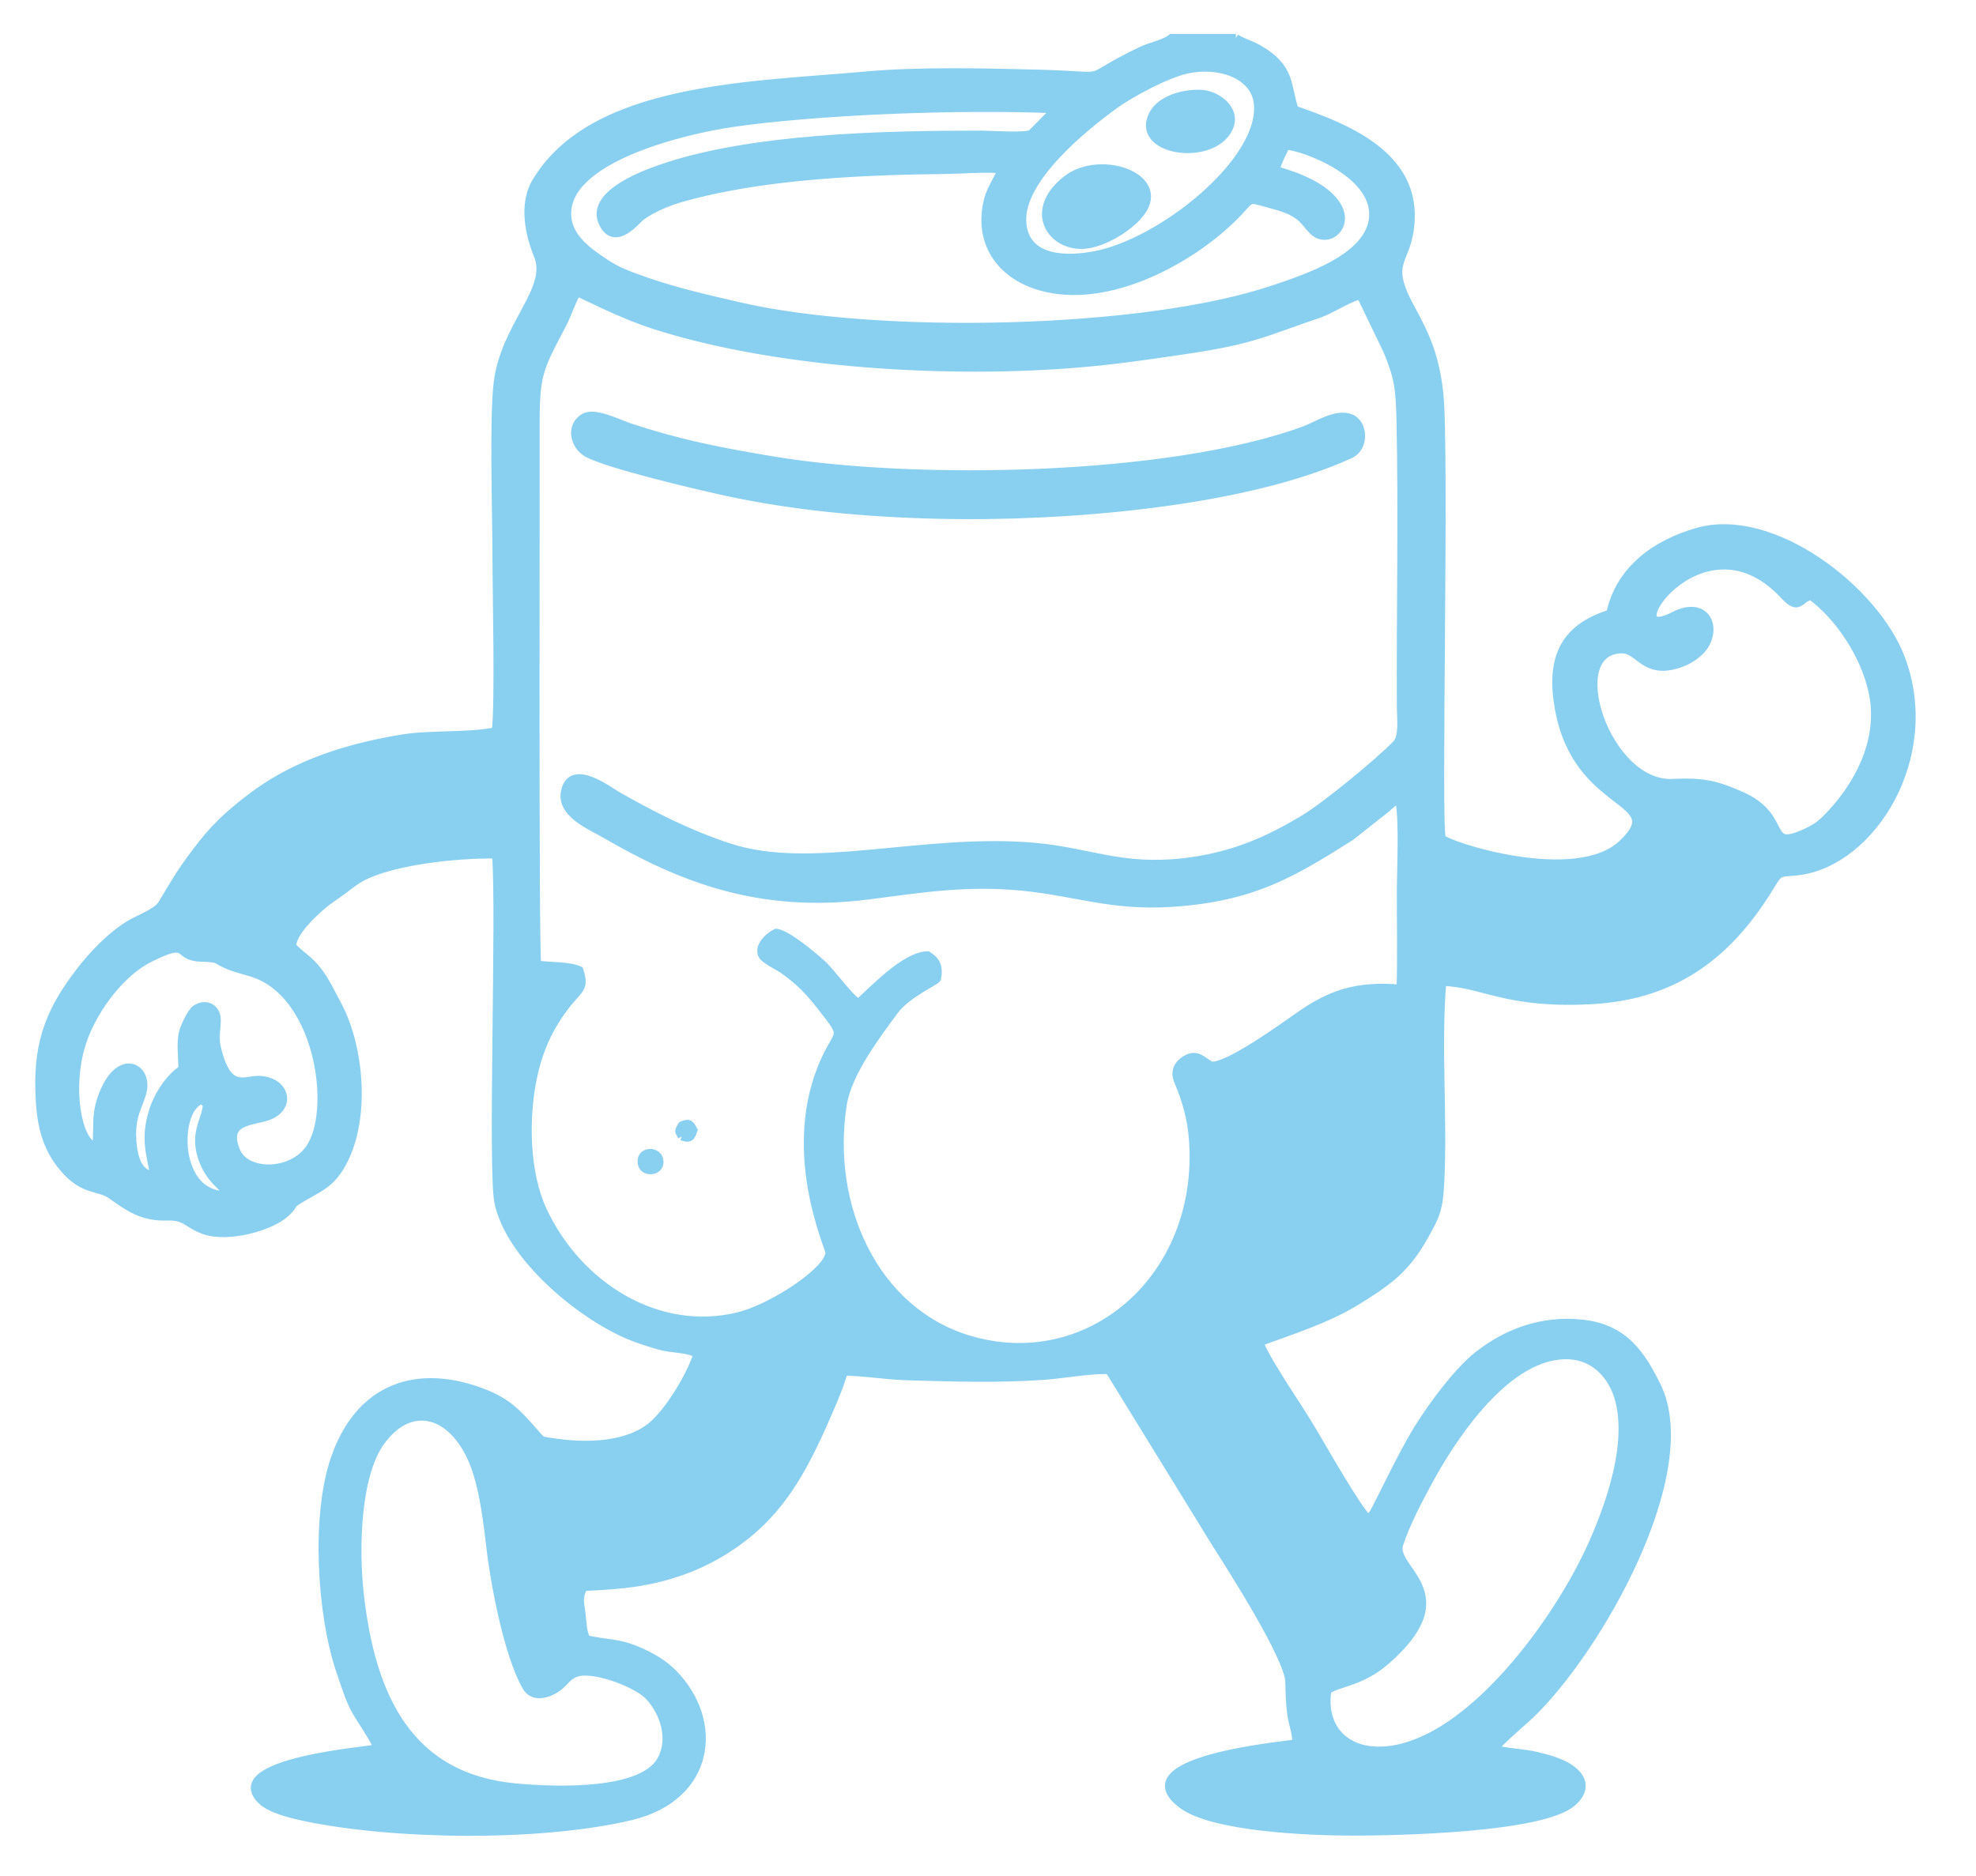 <svg xmlns="http://www.w3.org/2000/svg" xmlns:xlink="http://www.w3.org/1999/xlink" xmlns:inkscape="http://www.inkscape.org/namespaces/inkscape" version="1.1" width="247.498" height="235.027" viewBox="0 0 247.498 235.027">
<path transform="matrix(1,0,0,-1,0,235.027)" d="M45.058 35.387C44.405 41.291 44.704 50.31 47.706 54.429 51.795 60.04 57.492 57.728 59.763 50.489 60.601 47.815 61.066 44.241 61.396 41.358 61.944 36.566 63.606 27.811 65.894 23.742 66.765 22.195 68.683 22.776 69.863 23.631 71 24.455 71.284 25.669 73.461 25.611 75.939 25.544 79.942 23.922 81.263 22.546 82.931 20.809 84.38 17.415 82.809 14.539 80.52 10.35 70.076 10.589 64.569 11.103 51.266 12.347 46.503 22.316 45.058 35.387M166.259 23.284C167.658 24.235 170.541 24.297 173.582 26.949 183.36 35.477 174.189 38.335 175.261 41.576 176.127 44.194 177.607 46.996 178.847 49.298 181.872 54.915 188.836 65.651 196.596 65.231 199.864 65.054 201.925 62.564 202.696 59.988 204.411 54.26 201.609 46.541 199.604 41.947 195.937 33.544 187.672 21.844 179.21 17.485 171.297 13.408 165.266 16.748 166.259 23.284M28.654 85.277C25.523 85.226 23.955 87.133 23.267 89.796 22.639 92.228 23.002 96.344 25.223 97.234L25.878 96.759C26.018 95.049 24.232 93.402 25.249 90.155 26.174 87.201 28.001 86.432 28.654 85.277M22.853 101.09C21.337 100.126 19.761 97.894 19.114 95.702 18.151 92.439 18.762 90.689 19.314 87.828 17.004 87.822 16.578 90.803 16.548 92.987 16.586 95.426 17.24 96.171 17.805 98.028 18.817 101.356 14.775 103.571 12.679 97.346 11.941 95.153 12.28 93.759 12.074 91.471 9.832 91.368 8.215 99.142 10.583 105.229 12.092 109.106 15.322 113.284 18.788 115.002 24.001 117.585 21.786 115.138 25.214 115.045 27.788 114.975 26.815 114.794 28.728 114.036 29.907 113.569 31.182 113.335 32.215 112.926 40.145 109.778 42.031 95.548 38.688 91.03 36.344 87.861 30.784 87.893 29.574 90.852 27.941 94.85 31.848 94.438 33.771 95.257 36.582 96.455 35.722 99.646 32.43 99.742 30.681 99.794 28.651 98.211 27.309 103.204 26.793 105.122 27.121 105.499 27.155 107.188 27.186 108.765 25.786 109.478 24.49 108.607 23.962 108.253 23.068 106.367 22.901 105.637 22.604 104.331 22.825 102.466 22.853 101.09M175.275 134.817C175.762 132.036 175.47 126.49 175.46 123.227 175.447 119.24 175.552 115.148 175.42 111.178 169.797 111.652 166.588 110.461 162.664 107.716 160.889 106.473 153.667 101.232 151.703 101.541 150.674 101.99 149.967 103.237 148.437 102.249 147.411 101.586 147.072 100.686 147.598 99.476 148.57 97.237 149.236 94.819 149.423 92.225 150.674 74.895 136.301 62.593 121.16 67.278 109.495 70.888 103.585 83.939 105.556 96.622 106.179 100.635 109.817 105.39 112.04 108.411 113.569 110.488 117.125 112.023 117.364 112.427 117.682 114.044 117.168 114.741 116.183 115.356 113.283 115.288 109.224 110.852 107.543 109.394 106.59 109.743 104.099 113.248 102.927 114.298 101.879 115.237 98.638 118.004 97.223 118.179 96.642 117.921 94.963 116.712 95.429 115.447 95.665 114.805 97.45 114.019 98.244 113.443 100.251 111.986 101.299 110.908 103.05 108.662 105.896 105.013 105.078 105.997 103.399 102.393 98.123 91.067 103.909 78.729 103.89 78.094 103.823 75.801 96.658 71.147 92.469 70.124 82.405 67.665 72.415 73.899 67.987 83.411 65.824 88.057 65.658 94.917 66.786 100.17 67.337 102.742 68.19 104.959 69.478 107.048 72.241 111.529 73.47 110.591 72.568 113.481 71.341 114.065 68.863 113.966 67.288 114.182 66.954 116.271 67.126 175.548 67.093 181.067 67.05 188.281 67.483 188.725 70.449 194.41 71.111 195.678 71.573 197.241 72.263 198.389 73.125 198.147 77.478 195.691 82.484 194.126 97.805 189.339 118.936 188.131 135.078 189.485 139.84 189.885 143.625 190.451 148.144 191.115 157.12 192.433 158.252 193.355 165.346 195.752 166.612 196.18 169.418 197.965 170.423 198.006L173.743 191.121C175.093 187.866 175.32 186.507 175.41 182.515 175.672 170.892 175.4 158.341 175.459 146.507 175.466 144.948 175.772 142.713 174.888 141.802 172.6 139.445 166.041 134.078 163.369 132.462 159.008 129.823 154.411 127.692 148.138 127.001 140.389 126.148 136.393 128.33 129.617 128.939 115.747 130.186 101.716 125.46 91.332 128.876 86.176 130.572 81.723 132.86 77.244 135.406 76.272 135.959 71.606 139.572 70.778 135.931 70.139 133.121 73.888 131.627 75.748 130.548 85.148 125.094 95.025 121.065 108.821 122.85 115.398 123.7 121.04 124.621 127.972 123.947 134.71 123.292 139.167 121.436 146.654 121.907 156.913 122.552 161.928 125.633 169.185 130.216L173.618 133.713C174.227 134.26 174.506 134.578 175.275 134.817M226.823 160.381C230.215 157.93 233.659 152.941 234.603 148.076 235.802 141.888 232.395 136.408 229.5 133.266 228.641 132.332 227.977 131.61 226.737 130.993 220.649 127.967 224.392 132.581 218.08 135.362 215.112 136.669 213.431 137.144 209.539 136.944 201.192 136.516 195.614 153.522 203.086 153.677 205.408 153.725 205.939 150.263 210.58 151.959 211.627 152.341 212.901 153.192 213.485 154.119 215.153 156.764 213.404 159.837 209.669 157.893 201.701 153.744 213.073 171.639 223.465 160.439 225.346 158.411 225.328 160.01 226.823 160.381M148.528 226.277C152.68 227.241 157.137 225.659 157.541 222.122 158.366 214.905 145.442 204.542 136.969 203.027 132.626 202.25 128.269 202.856 128.041 207.261 127.764 212.605 135.682 219.043 139.655 221.917 141.695 223.392 146.076 225.708 148.528 226.277M122.903 218.163C110.771 218.163 93.964 217.827 82.671 213.877 80.135 212.991 73.486 210.427 75.656 206.786 77.2 204.196 79.753 207.477 80.268 207.868 81.661 208.927 83.784 209.77 85.328 210.211 93.279 212.483 102.803 213.263 111.148 213.572 113.524 213.66 115.962 213.701 118.343 213.728 120.342 213.751 123.637 214.011 125.436 213.81 125.085 212.685 124.104 211.407 123.743 209.978 122.451 204.873 125.101 200.68 130.215 199.163 138.832 196.607 149.785 202.746 155.198 208.533 156.802 210.249 156.377 210.204 158.827 209.534 160.505 209.076 161.899 208.712 162.997 207.718 163.529 207.235 163.815 206.776 164.36 206.2 166.228 204.221 169.25 206.663 167.36 209.446 165.922 211.562 162.824 212.862 159.804 213.715 159.954 214.671 160.639 215.845 161.054 216.771 163.162 216.709 172.918 213.188 171.925 207.359 171.113 202.599 163.535 200.162 159.643 198.835 143.365 193.285 110.047 192.642 92.639 196.652 88.25 197.663 84.073 198.611 79.839 200.167 77.204 201.135 76.555 201.529 74.5 202.985 73.128 203.957 71.306 205.532 71.069 207.716 70.264 215.127 85.792 218.73 91.518 219.582 101.841 221.118 119.95 221.869 132.18 221.337 132.17 221.27 129.174 218.281 129.16 218.272 128.423 217.846 124.109 218.163 122.903 218.163M154.797 230.267H146.729C145.788 229.527 144.097 229.232 142.978 228.696 134.49 224.63 140.261 225.548 129.889 225.806 123.165 225.974 115.039 226.173 108.388 225.566 94.095 224.26 74.171 224.21 67.087 212.158 65.514 209.481 66.246 205.729 67.358 203.054 69.144 198.761 63.22 194.308 62.334 187.08 61.789 182.635 62.177 170.65 62.181 165.467 62.185 160.952 62.519 146.837 62.097 143.429 58.853 142.71 53.903 143.092 50.353 142.507 43.679 141.407 37.224 139.4 31.926 135.489 29.495 133.695 27.316 131.849 25.352 129.333 22.724 125.968 22.319 125.13 20.256 121.721 19.666 120.746 17.331 119.873 16.407 119.329 14.005 117.915 11.634 115.471 9.868 113.142 6.485 108.683 4.76 104.795 4.923 98.507 5.023 94.646 5.546 91.526 7.964 88.684 10.501 85.702 12.355 86.439 13.946 85.31 16.143 83.751 17.831 82.52 20.914 82.62 23.376 82.7 23.39 81.652 25.613 80.884 28.655 79.835 33.899 81.364 35.7 82.982 37.566 84.659 35.38 83.584 39.193 85.731 40.892 86.688 41.685 87.345 42.596 88.828 45.954 94.293 45.218 103.734 42.224 109.253 41.455 110.672 40.793 112.117 39.834 113.366 38.603 114.969 37.632 115.305 36.587 116.507 36.666 118.263 39.185 120.577 40.461 121.669 41.245 122.341 42.281 122.966 43.091 123.587 44.113 124.372 44.758 124.903 46.01 125.465 49.923 127.219 57.179 128.042 62.127 127.97 62.716 120.626 61.577 88.429 62.43 84.381 63.864 77.573 72.644 70.319 78.726 67.749 79.961 67.227 81.406 66.761 82.859 66.371 84.171 66.018 86.298 66.085 87.35 65.387 86.485 62.629 83.802 58.242 81.684 56.441 78.779 53.971 73.863 53.662 69.363 54.339 67.663 54.595 67.953 54.422 66.978 55.535 64.986 57.81 63.648 59.329 60.649 60.498 52.166 63.804 44.983 61.189 41.923 52.273 39.475 45.138 40.2 32.932 42.547 25.871 44.53 19.902 44.305 21.315 46.784 17.077 46.832 16.994 47.042 16.624 47.075 16.474 47.187 15.958 47.267 16.346 47.005 15.979 46.755 15.741 27.88 14.378 32.704 9.517 33.824 8.388 36.348 7.765 38.245 7.366 49.189 5.059 67.567 4.76 79.03 7.495 89.043 9.884 90.248 19.33 84.334 25.376 83.178 26.557 81.668 27.478 79.786 28.273 77.333 29.31 75.984 29.075 73.463 29.665 72.972 30.488 72.969 31.853 72.834 32.917 72.641 34.436 72.431 34.825 73.09 36.209 78.178 36.44 81.585 36.784 85.858 38.358 87.516 38.968 89.366 39.9 90.837 40.824 97.551 45.039 100.494 50.635 103.617 57.784 104.328 59.412 105.237 61.518 105.692 63.182 108.014 63.182 111.053 62.683 113.534 62.61 119.253 62.441 125.117 62.255 130.816 62.668 133.409 62.856 136.497 63.47 138.912 63.381L152.347 41.553C154.076 38.842 161.388 27.432 161.485 24.353 161.533 22.84 161.537 21.673 161.735 20.248 161.897 19.084 162.48 17.567 162.332 16.62 160.673 16.339 140.602 14.512 148.072 8.939 151.876 6.101 163.599 5.567 169.463 5.563 174.962 5.559 192.989 5.922 196.881 9.168 198.387 10.424 198.602 11.935 196.991 13.232 195.866 14.139 194.281 14.606 192.57 15.026 190.859 15.446 188.599 15.505 187.172 15.911 187.563 16.621 191.034 19.593 191.519 20.052 200.082 28.144 212.861 50.609 207.519 61.415 205.589 65.32 203.468 68.621 198.211 69.201 192.92 69.785 188.552 67.91 185.17 65.285 182.795 63.442 179.583 59.263 177.515 55.901 175.463 52.564 172.525 46.242 171.961 45.364L171.383 44.711C169.93 46.085 165.769 53.468 164.497 55.599 163.446 57.361 162.179 59.31 161.049 61.055 160.367 62.109 157.911 65.981 157.81 66.827 158.34 67.253 165.4 69.246 169.686 71.877 173.819 74.414 176.084 76.001 178.425 80.203 179.784 82.641 180.217 83.439 180.39 86.726 180.821 94.932 179.971 103.955 180.654 112.023 185.892 111.831 188.578 109.173 199.231 109.716 210.142 110.271 216.792 115.825 221.818 124.136 222.988 126.072 222.874 125.566 225.358 125.894 234.439 127.095 242.738 140.172 238.122 152.513 234.896 161.142 222.001 171.095 212.614 168.405 207.445 166.924 202.889 163.755 201.678 158.155 195.658 156.292 194.136 152.257 195.274 146.117 197.642 133.339 209.255 135.076 203.203 129.324 197.381 123.79 181.082 129.164 180.599 130.004 179.957 131.12 181.056 178.977 180.269 185.834 179.781 190.085 178.786 192.648 176.782 196.285 173.288 202.631 176.422 201.882 176.695 207.458 177.102 215.761 168.446 219.109 162.157 221.288 161.121 224.217 161.854 226.503 157.584 228.94 156.698 229.446 155.611 229.733 154.797 230.267" fill="#89cff0" fill-rule="evenodd"/>
<path transform="matrix(1,0,0,-1,0,235.027)" stroke-width="1" stroke-linecap="butt" stroke-miterlimit="10" stroke-linejoin="miter" fill="none" stroke="#89cff0" d="M45.058 35.387C44.405 41.291 44.704 50.31 47.706 54.429 51.795 60.04 57.492 57.728 59.763 50.489 60.601 47.815 61.066 44.241 61.396 41.358 61.944 36.566 63.606 27.811 65.894 23.742 66.765 22.195 68.683 22.776 69.863 23.631 71 24.455 71.284 25.669 73.461 25.611 75.939 25.544 79.942 23.922 81.263 22.546 82.931 20.809 84.38 17.415 82.809 14.539 80.52 10.35 70.076 10.589 64.569 11.103 51.266 12.347 46.503 22.316 45.058 35.387M166.259 23.284C167.658 24.235 170.541 24.297 173.582 26.949 183.36 35.477 174.189 38.335 175.261 41.576 176.127 44.194 177.607 46.996 178.847 49.298 181.872 54.915 188.836 65.651 196.596 65.231 199.864 65.054 201.925 62.564 202.696 59.988 204.411 54.26 201.609 46.541 199.604 41.947 195.937 33.544 187.672 21.844 179.21 17.485 171.297 13.408 165.266 16.748 166.259 23.284M28.654 85.277C25.523 85.226 23.955 87.133 23.267 89.796 22.639 92.228 23.002 96.344 25.223 97.234L25.878 96.759C26.018 95.049 24.232 93.402 25.249 90.155 26.174 87.201 28.001 86.432 28.654 85.277M22.853 101.09C21.337 100.126 19.761 97.894 19.114 95.702 18.151 92.439 18.762 90.689 19.314 87.828 17.004 87.822 16.578 90.803 16.548 92.987 16.586 95.426 17.24 96.171 17.805 98.028 18.817 101.356 14.775 103.571 12.679 97.346 11.941 95.153 12.28 93.759 12.074 91.471 9.832 91.368 8.215 99.142 10.583 105.229 12.092 109.106 15.322 113.284 18.788 115.002 24.001 117.585 21.786 115.138 25.214 115.045 27.788 114.975 26.815 114.794 28.728 114.036 29.907 113.569 31.182 113.335 32.215 112.926 40.145 109.778 42.031 95.548 38.688 91.03 36.344 87.861 30.784 87.893 29.574 90.852 27.941 94.85 31.848 94.438 33.771 95.257 36.582 96.455 35.722 99.646 32.43 99.742 30.681 99.794 28.651 98.211 27.309 103.204 26.793 105.122 27.121 105.499 27.155 107.188 27.186 108.765 25.786 109.478 24.49 108.607 23.962 108.253 23.068 106.367 22.901 105.637 22.604 104.331 22.825 102.466 22.853 101.09M175.275 134.817C175.762 132.036 175.47 126.49 175.46 123.227 175.447 119.24 175.552 115.148 175.42 111.178 169.797 111.652 166.588 110.461 162.664 107.716 160.889 106.473 153.667 101.232 151.703 101.541 150.674 101.99 149.967 103.237 148.437 102.249 147.411 101.586 147.072 100.686 147.598 99.476 148.57 97.237 149.236 94.819 149.423 92.225 150.674 74.895 136.301 62.593 121.16 67.278 109.495 70.888 103.585 83.939 105.556 96.622 106.179 100.635 109.817 105.39 112.04 108.411 113.569 110.488 117.125 112.023 117.364 112.427 117.682 114.044 117.168 114.741 116.183 115.356 113.283 115.288 109.224 110.852 107.543 109.394 106.59 109.743 104.099 113.248 102.927 114.298 101.879 115.237 98.638 118.004 97.223 118.179 96.642 117.921 94.963 116.712 95.429 115.447 95.665 114.805 97.45 114.019 98.244 113.443 100.251 111.986 101.299 110.908 103.05 108.662 105.896 105.013 105.078 105.997 103.399 102.393 98.123 91.067 103.909 78.729 103.89 78.094 103.823 75.801 96.658 71.147 92.469 70.124 82.405 67.665 72.415 73.899 67.987 83.411 65.824 88.057 65.658 94.917 66.786 100.17 67.337 102.742 68.19 104.959 69.478 107.048 72.241 111.529 73.47 110.591 72.568 113.481 71.341 114.065 68.863 113.966 67.288 114.182 66.954 116.271 67.126 175.548 67.093 181.067 67.05 188.281 67.483 188.725 70.449 194.41 71.111 195.678 71.573 197.241 72.263 198.389 73.125 198.147 77.478 195.691 82.484 194.126 97.805 189.339 118.936 188.131 135.078 189.485 139.84 189.885 143.625 190.451 148.144 191.115 157.12 192.433 158.252 193.355 165.346 195.752 166.612 196.18 169.418 197.965 170.423 198.006L173.743 191.121C175.093 187.866 175.32 186.507 175.41 182.515 175.672 170.892 175.4 158.341 175.459 146.507 175.466 144.948 175.772 142.713 174.888 141.802 172.6 139.445 166.041 134.078 163.369 132.462 159.008 129.823 154.411 127.692 148.138 127.001 140.389 126.148 136.393 128.33 129.617 128.939 115.747 130.186 101.716 125.46 91.332 128.876 86.176 130.572 81.723 132.86 77.244 135.406 76.272 135.959 71.606 139.572 70.778 135.931 70.139 133.121 73.888 131.627 75.748 130.548 85.148 125.094 95.025 121.065 108.821 122.85 115.398 123.7 121.04 124.621 127.972 123.947 134.71 123.292 139.167 121.436 146.654 121.907 156.913 122.552 161.928 125.633 169.185 130.216L173.618 133.713C174.227 134.26 174.506 134.578 175.275 134.817M226.823 160.381C230.215 157.93 233.659 152.941 234.603 148.076 235.802 141.888 232.395 136.408 229.5 133.266 228.641 132.332 227.977 131.61 226.737 130.993 220.649 127.967 224.392 132.581 218.08 135.362 215.112 136.669 213.431 137.144 209.539 136.944 201.192 136.516 195.614 153.522 203.086 153.677 205.408 153.725 205.939 150.263 210.58 151.959 211.627 152.341 212.901 153.192 213.485 154.119 215.153 156.764 213.404 159.837 209.669 157.893 201.701 153.744 213.073 171.639 223.465 160.439 225.346 158.411 225.328 160.01 226.823 160.381M148.528 226.277C152.68 227.241 157.137 225.659 157.541 222.122 158.366 214.905 145.442 204.542 136.969 203.027 132.626 202.25 128.269 202.856 128.041 207.261 127.764 212.605 135.682 219.043 139.655 221.917 141.695 223.392 146.076 225.708 148.528 226.277M122.903 218.163C110.771 218.163 93.964 217.827 82.671 213.877 80.135 212.991 73.486 210.427 75.656 206.786 77.2 204.196 79.753 207.477 80.268 207.868 81.661 208.927 83.784 209.77 85.328 210.211 93.279 212.483 102.803 213.263 111.148 213.572 113.524 213.66 115.962 213.701 118.343 213.728 120.342 213.751 123.637 214.011 125.436 213.81 125.085 212.685 124.104 211.407 123.743 209.978 122.451 204.873 125.101 200.68 130.215 199.163 138.832 196.607 149.785 202.746 155.198 208.533 156.802 210.249 156.377 210.204 158.827 209.534 160.505 209.076 161.899 208.712 162.997 207.718 163.529 207.235 163.815 206.776 164.36 206.2 166.228 204.221 169.25 206.663 167.36 209.446 165.922 211.562 162.824 212.862 159.804 213.715 159.954 214.671 160.639 215.845 161.054 216.771 163.162 216.709 172.918 213.188 171.925 207.359 171.113 202.599 163.535 200.162 159.643 198.835 143.365 193.285 110.047 192.642 92.639 196.652 88.25 197.663 84.073 198.611 79.839 200.167 77.204 201.135 76.555 201.529 74.5 202.985 73.128 203.957 71.306 205.532 71.069 207.716 70.264 215.127 85.792 218.73 91.518 219.582 101.841 221.118 119.95 221.869 132.18 221.337 132.17 221.27 129.174 218.281 129.16 218.272 128.423 217.846 124.109 218.163 122.903 218.163M154.797 230.267H146.729C145.788 229.527 144.097 229.232 142.978 228.696 134.49 224.63 140.261 225.548 129.889 225.806 123.165 225.974 115.039 226.173 108.388 225.566 94.095 224.26 74.171 224.21 67.087 212.158 65.514 209.481 66.246 205.729 67.358 203.054 69.144 198.761 63.22 194.308 62.334 187.08 61.789 182.635 62.177 170.65 62.181 165.467 62.185 160.952 62.519 146.837 62.097 143.429 58.853 142.71 53.903 143.092 50.353 142.507 43.679 141.407 37.224 139.4 31.926 135.489 29.495 133.695 27.316 131.849 25.352 129.333 22.724 125.968 22.319 125.13 20.256 121.721 19.666 120.746 17.331 119.873 16.407 119.329 14.005 117.915 11.634 115.471 9.868 113.142 6.485 108.683 4.76 104.795 4.923 98.507 5.023 94.646 5.546 91.526 7.964 88.684 10.501 85.702 12.355 86.439 13.946 85.31 16.143 83.751 17.831 82.52 20.914 82.62 23.376 82.7 23.39 81.652 25.613 80.884 28.655 79.835 33.899 81.364 35.7 82.982 37.566 84.659 35.38 83.584 39.193 85.731 40.892 86.688 41.685 87.345 42.596 88.828 45.954 94.293 45.218 103.734 42.224 109.253 41.455 110.672 40.793 112.117 39.834 113.366 38.603 114.969 37.632 115.305 36.587 116.507 36.666 118.263 39.185 120.577 40.461 121.669 41.245 122.341 42.281 122.966 43.091 123.587 44.113 124.372 44.758 124.903 46.01 125.465 49.923 127.219 57.179 128.042 62.127 127.97 62.716 120.626 61.577 88.429 62.43 84.381 63.864 77.573 72.644 70.319 78.726 67.749 79.961 67.227 81.406 66.761 82.859 66.371 84.171 66.018 86.298 66.085 87.35 65.387 86.485 62.629 83.802 58.242 81.684 56.441 78.779 53.971 73.863 53.662 69.363 54.339 67.663 54.595 67.953 54.422 66.978 55.535 64.986 57.81 63.648 59.329 60.649 60.498 52.166 63.804 44.983 61.189 41.923 52.273 39.475 45.138 40.2 32.932 42.547 25.871 44.53 19.902 44.305 21.315 46.784 17.077 46.832 16.994 47.042 16.624 47.075 16.474 47.187 15.958 47.267 16.346 47.005 15.979 46.755 15.741 27.88 14.378 32.704 9.517 33.824 8.388 36.348 7.765 38.245 7.366 49.189 5.059 67.567 4.76 79.03 7.495 89.043 9.884 90.248 19.33 84.334 25.376 83.178 26.557 81.668 27.478 79.786 28.273 77.333 29.31 75.984 29.075 73.463 29.665 72.972 30.488 72.969 31.853 72.834 32.917 72.641 34.436 72.431 34.825 73.09 36.209 78.178 36.44 81.585 36.784 85.858 38.358 87.516 38.968 89.366 39.9 90.837 40.824 97.551 45.039 100.494 50.635 103.617 57.784 104.328 59.412 105.237 61.518 105.692 63.182 108.014 63.182 111.053 62.683 113.534 62.61 119.253 62.441 125.117 62.255 130.816 62.668 133.409 62.856 136.497 63.47 138.912 63.381L152.347 41.553C154.076 38.842 161.388 27.432 161.485 24.353 161.533 22.84 161.537 21.673 161.735 20.248 161.897 19.084 162.48 17.567 162.332 16.62 160.673 16.339 140.602 14.512 148.072 8.939 151.876 6.101 163.599 5.567 169.463 5.563 174.962 5.559 192.989 5.922 196.881 9.168 198.387 10.424 198.602 11.935 196.991 13.232 195.866 14.139 194.281 14.606 192.57 15.026 190.859 15.446 188.599 15.505 187.172 15.911 187.563 16.621 191.034 19.593 191.519 20.052 200.082 28.144 212.861 50.609 207.519 61.415 205.589 65.32 203.468 68.621 198.211 69.201 192.92 69.785 188.552 67.91 185.17 65.285 182.795 63.442 179.583 59.263 177.515 55.901 175.463 52.564 172.525 46.242 171.961 45.364L171.383 44.711C169.93 46.085 165.769 53.468 164.497 55.599 163.446 57.361 162.179 59.31 161.049 61.055 160.367 62.109 157.911 65.981 157.81 66.827 158.34 67.253 165.4 69.246 169.686 71.877 173.819 74.414 176.084 76.001 178.425 80.203 179.784 82.641 180.217 83.439 180.39 86.726 180.821 94.932 179.971 103.955 180.654 112.023 185.892 111.831 188.578 109.173 199.231 109.716 210.142 110.271 216.792 115.825 221.818 124.136 222.988 126.072 222.874 125.566 225.358 125.894 234.439 127.095 242.738 140.172 238.122 152.513 234.896 161.142 222.001 171.095 212.614 168.405 207.445 166.924 202.889 163.755 201.678 158.155 195.658 156.292 194.136 152.257 195.274 146.117 197.642 133.339 209.255 135.076 203.203 129.324 197.381 123.79 181.082 129.164 180.599 130.004 179.957 131.12 181.056 178.977 180.269 185.834 179.781 190.085 178.786 192.648 176.782 196.285 173.288 202.631 176.422 201.882 176.695 207.458 177.102 215.761 168.446 219.109 162.157 221.288 161.121 224.217 161.854 226.503 157.584 228.94 156.698 229.446 155.611 229.733 154.797 230.267"/>
<path transform="matrix(1,0,0,-1,0,235.027)" d="M73.185 182.747C71.298 181.653 71.941 179.156 73.553 178.258 76.137 176.819 87.865 174.073 91.015 173.396 99.515 171.57 108.338 170.747 117.623 170.529 132.801 170.173 155.63 171.909 169.093 178.088 171.035 178.979 170.838 182.025 169.134 182.665 167.325 183.344 164.956 181.714 163.384 181.136 146.48 174.922 114.54 174.394 96.833 177.347 90.277 178.441 85.121 179.433 78.912 181.494 77.466 181.974 74.486 183.501 73.185 182.747" fill="#89cff0" fill-rule="evenodd"/>
<path transform="matrix(1,0,0,-1,0,235.027)" stroke-width="1" stroke-linecap="butt" stroke-miterlimit="10" stroke-linejoin="miter" fill="none" stroke="#89cff0" d="M73.185 182.747C71.298 181.653 71.941 179.156 73.553 178.258 76.137 176.819 87.865 174.073 91.015 173.396 99.515 171.57 108.338 170.747 117.623 170.529 132.801 170.173 155.63 171.909 169.093 178.088 171.035 178.979 170.838 182.025 169.134 182.665 167.325 183.344 164.956 181.714 163.384 181.136 146.48 174.922 114.54 174.394 96.833 177.347 90.277 178.441 85.121 179.433 78.912 181.494 77.466 181.974 74.486 183.501 73.185 182.747"/>
<path transform="matrix(1,0,0,-1,0,235.027)" d="M143.231 208.907C145.602 213.081 137.694 215.689 133.639 212.572 128.285 208.458 132.043 203.425 136.672 204.487 139.299 205.091 142.259 207.197 143.231 208.907" fill="#89cff0" fill-rule="evenodd"/>
<path transform="matrix(1,0,0,-1,0,235.027)" stroke-width="1" stroke-linecap="butt" stroke-miterlimit="10" stroke-linejoin="miter" fill="none" stroke="#89cff0" d="M143.231 208.907C145.602 213.081 137.694 215.689 133.639 212.572 128.285 208.458 132.043 203.425 136.672 204.487 139.299 205.091 142.259 207.197 143.231 208.907"/>
<path transform="matrix(1,0,0,-1,0,235.027)" d="M153.924 218.987C155.002 221.283 152.438 223.245 150.261 223.285 147.824 223.329 145.289 222.386 144.424 220.73 141.963 216.02 151.865 214.6 153.924 218.987" fill="#89cff0" fill-rule="evenodd"/>
<path transform="matrix(1,0,0,-1,0,235.027)" stroke-width="1" stroke-linecap="butt" stroke-miterlimit="10" stroke-linejoin="miter" fill="none" stroke="#89cff0" d="M153.924 218.987C155.002 221.283 152.438 223.245 150.261 223.285 147.824 223.329 145.289 222.386 144.424 220.73 141.963 216.02 151.865 214.6 153.924 218.987"/>
<path transform="matrix(1,0,0,-1,0,235.027)" d="M80.411 89.147C80.701 87.975 82.974 88.22 82.553 89.809 82.235 91.007 79.987 90.857 80.411 89.147" fill="#89cff0" fill-rule="evenodd"/>
<path transform="matrix(1,0,0,-1,0,235.027)" stroke-width="1" stroke-linecap="butt" stroke-miterlimit="10" stroke-linejoin="miter" fill="none" stroke="#89cff0" d="M80.411 89.147C80.701 87.975 82.974 88.22 82.553 89.809 82.235 91.007 79.987 90.857 80.411 89.147"/>
<path transform="matrix(1,0,0,-1,0,235.027)" d="M85.398 92.657C86.401 92.287 86.553 92.549 86.86 93.449 86.454 94.156 86.375 94.464 85.409 94.045 84.966 93.252 84.958 93.449 85.398 92.657" fill="#89cff0" fill-rule="evenodd"/>
<path transform="matrix(1,0,0,-1,0,235.027)" stroke-width="1" stroke-linecap="butt" stroke-miterlimit="10" stroke-linejoin="miter" fill="none" stroke="#89cff0" d="M85.398 92.657C86.401 92.287 86.553 92.549 86.86 93.449 86.454 94.156 86.375 94.464 85.409 94.045 84.966 93.252 84.958 93.449 85.398 92.657"/>
</svg>
